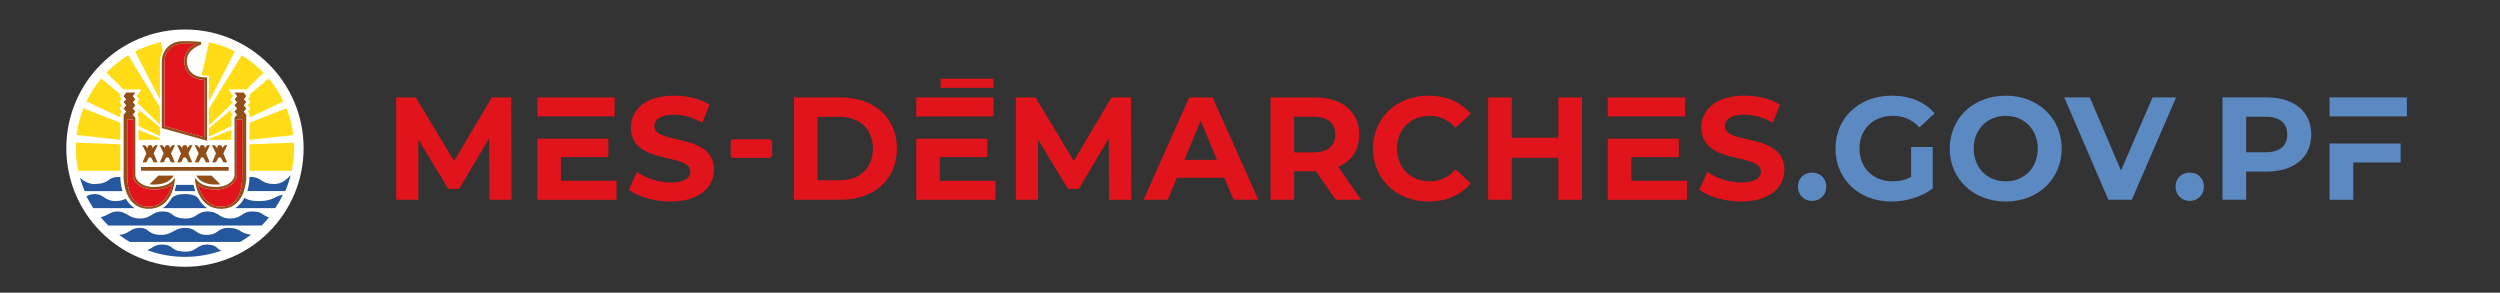 <svg xmlns="http://www.w3.org/2000/svg" version="1.1" x="0" y="0" viewBox="0 0 1429.04 167.28" style="enable-background:new 0 0 1429.04 167.28" xml:space="preserve" id="svg1238">
  <rect x="0" y="0" width="1429.04" height="167.28" fill="#333333" stroke="none"/>
  <style type="text/css" id="style1065">
    .st7{fill:#e0141a}.st10{fill:#25579e}.st13{fill:#ffdc15}.st14{fill:#5b89c1}.st15{fill:#924e18}
  </style>
  <g id="Calque_4">
    <path class="st7" d="m279.7 114.19-.08-35.11L262.4 108h-6.1l-17.14-28.17v34.35h-12.7v-58.5h11.2l21.9 36.36 21.56-36.36h11.12l.17 58.51H279.7z" id="path1105"/>
    <path class="st7" d="M352.43 103.33v10.87h-45.3V55.68h44.22v10.87h-44.213v12.71h40.613v10.53h-27.16v13.54h31.84z" id="path1107"/>
    <path class="st7" d="m359.47 108.42 4.6-10.2c4.93 3.59 12.29 6.1 19.31 6.1 8.02 0 11.28-2.67 11.28-6.27 0-10.95-34.02-3.43-34.02-25.16 0-9.95 8.02-18.22 24.66-18.22 7.36 0 14.88 1.76 20.31 5.18l-4.18 10.28c-5.43-3.09-11.03-4.6-16.21-4.6-8.02 0-11.12 3.01-11.12 6.69 0 10.78 34.02 3.34 34.02 24.82 0 9.78-8.11 18.14-24.82 18.14-9.29.01-18.65-2.74-23.83-6.76z" id="path1109"/>
    <path class="st7" d="M453.85 55.68h26.58c19.14 0 32.26 11.53 32.26 29.25s-13.12 29.26-32.26 29.26h-26.58V55.68zm25.91 47.39c11.62 0 19.22-6.94 19.22-18.14s-7.61-18.14-19.22-18.14h-12.37v36.27h12.37z" id="path1111"/>
    <path class="st7" d="M569.05 103.33v10.87h-45.3V55.68h44.22v10.87l-44.229.066.006 12.644h40.613v10.53H537.2v13.54z" id="path1113"/>
    <path class="st7" d="m633.92 114.19-.08-35.11L616.62 108h-6.1l-17.13-28.17v34.35h-12.7v-58.5h11.2l21.9 36.36 21.56-36.36h11.12l.17 58.51h-12.72z" id="path1115"/>
    <path class="st7" d="M699.89 101.65h-27.16l-5.18 12.54h-13.87l26.08-58.51h13.37l26.16 58.51h-14.21l-5.19-12.54zm-4.26-10.28-9.28-22.4-9.28 22.4h18.56z" id="path1117"/>
    <path class="st7" d="m763.51 114.19-11.28-16.3h-12.45v16.3h-13.54V55.68h25.32c15.63 0 25.41 8.11 25.41 21.23 0 8.78-4.43 15.21-12.04 18.47l13.12 18.81h-14.54zm-12.7-47.47h-11.03v20.39h11.03c8.27 0 12.45-3.84 12.45-10.2 0-6.43-4.18-10.19-12.45-10.19z" id="path1119"/>
    <path class="st7" d="M784.84 84.94c0-17.64 13.54-30.26 31.76-30.26 10.11 0 18.55 3.68 24.07 10.37l-8.69 8.02c-3.93-4.51-8.86-6.85-14.71-6.85-10.95 0-18.72 7.69-18.72 18.72 0 11.03 7.77 18.72 18.72 18.72 5.85 0 10.78-2.34 14.71-6.94l8.69 8.02c-5.52 6.77-13.96 10.45-24.16 10.45-18.13 0-31.67-12.62-31.67-30.25z" id="path1121"/>
    <path class="st7" d="M904.3 55.68v58.51h-13.54V90.2h-26.58v23.99h-13.54V55.68h13.54v23.07h26.58V55.68h13.54z" id="path1123"/>
    <path class="st7" d="M964.33 103.33v10.87h-45.3V55.68h44.22v10.87h-44.213v12.71h40.613v10.53h-27.16v13.54h31.84z" id="path1125"/>
    <path class="st7" d="m971.36 108.42 4.6-10.2c4.93 3.59 12.29 6.1 19.31 6.1 8.02 0 11.28-2.67 11.28-6.27 0-10.95-34.02-3.43-34.02-25.16 0-9.95 8.02-18.22 24.66-18.22 7.36 0 14.88 1.76 20.31 5.18l-4.18 10.28c-5.43-3.09-11.03-4.6-16.21-4.6-8.02 0-11.12 3.01-11.12 6.69 0 10.78 34.02 3.34 34.02 24.82 0 9.78-8.11 18.14-24.82 18.14-9.29.01-18.65-2.74-23.83-6.76z" id="path1127"/>
    <path class="st14" d="M1027.71 106.67c0-4.85 3.59-8.02 8.11-8.02 4.51 0 8.11 3.18 8.11 8.02 0 4.76-3.59 8.19-8.11 8.19s-8.11-3.43-8.11-8.19z" id="path1129"/>
    <path class="st14" d="M1092.41 84.02h12.37v23.74c-6.44 4.85-15.3 7.44-23.65 7.44-18.39 0-31.93-12.62-31.93-30.26s13.54-30.26 32.18-30.26c10.28 0 18.81 3.51 24.49 10.11l-8.69 8.02c-4.26-4.51-9.19-6.6-15.13-6.6-11.37 0-19.14 7.61-19.14 18.72 0 10.95 7.77 18.72 18.97 18.72 3.68 0 7.1-.67 10.53-2.51V84.02z" id="path1131"/>
    <path class="st14" d="M1114.49 84.94c0-17.39 13.54-30.26 32.01-30.26 18.39 0 32.01 12.79 32.01 30.26 0 17.47-13.62 30.26-32.01 30.26-18.47-.01-32.01-12.88-32.01-30.26zm50.32 0c0-11.12-7.86-18.72-18.3-18.72-10.45 0-18.3 7.61-18.3 18.72s7.86 18.72 18.3 18.72c10.44 0 18.3-7.61 18.3-18.72z" id="path1133"/>
    <path class="st14" d="m1243.9 55.68-25.33 58.51h-13.37l-25.24-58.51h14.63l17.8 41.79 18.05-41.79h13.46z" id="path1135"/>
    <path class="st14" d="M1243.57 106.67c0-4.85 3.59-8.02 8.11-8.02 4.51 0 8.11 3.18 8.11 8.02 0 4.76-3.59 8.19-8.11 8.19-4.51 0-8.11-3.43-8.11-8.19z" id="path1137"/>
    <path class="st14" d="M1321.15 76.91c0 13.04-9.78 21.15-25.41 21.15h-11.78v16.13h-13.54V55.68h25.32c15.63 0 25.41 8.11 25.41 21.23zm-13.71 0c0-6.44-4.18-10.2-12.45-10.2h-11.03v20.31h11.03c8.27.01 12.45-3.75 12.45-10.11z" id="path1139"/>
    <path class="st14" d="M1331.603 66.55v15.46h40.627v10.87h-27.08v21.31h-13.54V55.68h44.22v10.87z" id="path1141"/>
    <path class="st7" id="rect1143" d="M537.61 44.99h30.36v5.21h-30.36z"/>
    <path class="st7" d="M439.76 90.27h-20.51c-.88 0-1.59-.71-1.59-1.59V81.2c0-.88.71-1.59 1.59-1.59h20.51c.88 0 1.59.71 1.59 1.59v7.47c0 .88-.71 1.6-1.59 1.6z" id="path1145"/>
  </g>
  <g id="Calque_2">
    <g id="g1159">
      <circle cx="105.73" cy="84.68" r="67.82" id="circle1157" style="fill:#fff"/>
    </g>
    <g id="g1235">
      <path class="st10" d="M153.8 124.28c-4.07-1.13-3.48-3.4-9.71-3.4-6.04 0-5.67 4.01-12.53 4.01-6.85 0-6.01-4.01-13.14-4.01-5.52 0-6.18 4.01-11.84 4.01-9.7 0-6.22-4.01-13.98-4.01-5.72 0-5.95 4.01-12.73 4.01-6.41 0-7.29-4.01-12.71-4.01-4.21 0-4.81 2.12-9.6 3.27 1.38 1.68 2.85 3.26 4.39 4.79h87.57c1.49-1.48 2.92-3.03 4.28-4.66" id="path1161"/>
      <path class="st10" d="M143.52 134.11c-6.69-.7-5.75-3.84-13.06-3.84-6.34 0-5.56 3.98-12.25 3.98-6.85 0-5.47-3.98-12.61-3.98-5.49 0-7.6 3.98-13.23 3.98-8.37 0-6.55-3.98-12.57-3.98-5.43 0-5.92 3.6-11.72 3.97 1.97 1.48 4.03 2.85 6.15 4.07h62.96a57.39 57.39 0 0 0 6.33-4.2" id="path1163"/>
      <path class="st10" d="M92.41 139.82c-4.07 0-5.35 2.04-8.22 3.2 6.74 2.46 13.97 3.8 21.55 3.8a62.6 62.6 0 0 0 20.82-3.55c-2.77-1.12-2.89-3.45-8.34-3.45-5.5 0-6.17 4.01-11.82 4.01-9.69 0-6.24-4.01-13.99-4.01" id="path1165"/>
      <path class="st10" d="M166.2 99.98c-2.32 2.91-5.65 5.2-9.31 5.2-7.91 0-7.32-4.01-13.43-4.01-.34 0-.61.01-.89.03v.35c0 2.16-.34 4.91-1.2 7.68h21.67c1.29-2.97 2.34-6.06 3.16-9.25" id="path1167"/>
      <path class="st10" d="M68.83 101.23c-.34-.03-.68-.05-1.09-.05-6.8 0-4.46 4-14.32 4-2.01 0-5.76-1.5-7.73-3.63.75 2.63 1.65 5.21 2.72 7.7h21.64a25.75 25.75 0 0 1-1.22-7.68v-.34" id="path1169"/>
      <path class="st10" d="M100.71 105.66c-.26 1.26-.58 2.46-.91 3.58h11.81a42.14 42.14 0 0 1-.94-3.58h-9.96" id="path1171"/>
      <path class="st10" d="M161.72 111.3c-5.29.98-5.59 3.64-13.77 3.64-4.66 0-6.63-.88-8.22-1.82-1.24 2.32-2.96 4.39-5.28 5.86h22.89c1.63-2.44 3.09-5.01 4.38-7.68" id="path1173"/>
      <path class="st10" d="M113.48 113.64c-.91-1.68-3.66-2.71-8.08-2.71-3.32 0-6.33.86-7.43 2.61-1.11 1.76-2.92 4.18-4.9 5.45h25.24c-1.91-1.25-3.92-3.66-4.83-5.35" id="path1175"/>
      <path class="st10" d="M71.93 113.58c-1.45.74-3.21 1.36-5.84 1.36-6.46 0-6.53-4.01-11.94-4.01-2.2 0-3.4.58-4.74 1.3 1.16 2.33 2.49 4.59 3.92 6.76h23.63c-2.17-1.36-3.81-3.28-5.03-5.41" id="path1177"/>
      <path class="st13" d="M43.42 81.53c-.04 1.05-.06 2.1-.06 3.15 0 4.45.46 8.79 1.37 12.96h24.1V82.51l-25.41-.98" id="path1179"/>
      <path class="st13" d="M167.64 77.16a63.325 63.325 0 0 0-3.87-15.25l-21.2 8.29v9.76l25.07-2.8" id="path1181"/>
      <path class="st13" id="polygon1183" d="M132.25 79.96v-5.7L119.4 79.3v.66z"/>
      <path class="st13" d="M47.69 61.91c-1.9 4.81-3.23 9.93-3.88 15.25l25.01 2.8V70.2l-21.13-8.29" id="path1185"/>
      <path class="st13" d="m168.05 81.53-25.47.98v15.13h24.17a62.07 62.07 0 0 0 1.36-12.96c0-1.05-.02-2.1-.06-3.15" id="path1187"/>
      <path class="st13" id="polygon1189" d="M91.42 79.96v-.9l-12.27-4.81v5.71z"/>
      <path class="st13" d="M141.73 56.68c.1.1 1.47 1.43 1.47 1.43s-1.3 1.68-1.6 2.07l1.5 1.95s-1.2 1.43-1.44 1.71c.25.28.92 1.14.92 1.14v2.2l19.46-9.25c-2.25-4.73-5.13-9.08-8.43-13.05l-11.19 9.3.61.85c-.01 0-1.09 1.4-1.3 1.65" id="path1191"/>
      <path class="st13" d="M133.13 65.53c-.22-.26-1.41-1.74-1.41-1.74s1.2-1.49 1.47-1.79c-.02-.03-.05-.06-.08-.09l-13.7 11.38v4.87l12.86-6.09v-5.6c-.02 0 .69-.76.86-.94" id="path1193"/>
      <path class="st13" d="M132.57 59.13c.24-.29.45-.55.53-.64-.15-.15-1.43-1.52-1.43-1.52s1.28-1.64 1.61-2.04c-.37-.5-2.71-3.84-2.71-3.84h9.69l.26.34c3.67-3.56 7.14-6.96 10.11-9.86a63.55 63.55 0 0 0-12.46-9.96L119.4 62.27v9.57c4.04-3.85 8.58-8.26 13.17-12.71" id="path1195"/>
      <path class="st13" d="M119.4 43.2v14.95l14.84-28.73c-4.61-2.39-9.54-4.18-14.75-5.35l-4.29 18.94c.76.11 1.56.19 2.4.19h1.8" id="path1197"/>
      <path class="st13" d="M69.75 63.83c-.22-.28-1.44-1.71-1.44-1.71s1.22-1.56 1.5-1.95l-1.59-2.07s1.34-1.33 1.46-1.43c-.2-.25-1.31-1.65-1.31-1.65l.63-.9-11.14-9.26c-3.32 3.97-6.18 8.32-8.44 13.05l19.41 9.22v-2.18c0 .02.67-.83.92-1.12" id="path1199"/>
      <path class="st13" d="M78.32 61.88c-.04.05-.08.09-.09.12.25.3 1.45 1.79 1.45 1.79s-1.19 1.47-1.4 1.74c.17.17.87.94.87.94v5.59l12.27 5.8v-5.09l-13.1-10.89" id="path1201"/>
      <path class="st13" d="M80.84 51.09s-2.35 3.34-2.69 3.84c.31.39 1.59 2.04 1.59 2.04s-1.29 1.37-1.44 1.51c.06.06.19.24.37.44 4.41 4.28 8.8 8.54 12.75 12.35v-9.99L73.31 31.62a62.609 62.609 0 0 0-12.46 9.96c2.97 2.9 6.43 6.28 10.08 9.84l.23-.33h9.68" id="path1203"/>
      <path class="st13" d="m93.06 28.88-1.11-4.81c-5.18 1.18-10.14 2.97-14.73 5.35l14.2 27.51v-21.5c-.01-2.22.53-4.53 1.64-6.55" id="path1205"/>
      <path class="st15" d="M99.25 100.39h-8.77l-4.99 4.97c.01 0 10.07 1.53 13.76-4.97" id="path1207"/>
      <path class="st15" d="M112.18 100.39h8.76l4.96 4.97s-10.05 1.53-13.72-4.97" id="path1209"/>
      <path class="st15" id="rect1211" d="M80.6 95.46h50.09v2.12H80.6z"/>
      <path class="st15" d="M117.59 44.25c-6.74 0-10.8-3.57-10.8-9.56 0-6.64 8.11-9.21 8.19-9.22l-.07-1.47c-.12-.02-2.65-.49-10.13-.49-8.45 0-12.3 6.16-12.3 11.91v37.8l25.88 7.23v-36.2h-.77m-.75 34.23C115.12 78 94.99 72.37 94 72.09V35.42C94 31.54 96.27 25 104.79 25c3.24 0 5.48.09 7.05.2-2.74 1.46-6.53 4.4-6.53 9.48 0 6.59 4.42 10.72 11.54 11.02v32.78z" id="path1213"/>
      <path class="st15" d="M90.14 83H88.7l-1.73 1.76.18-.5c0-1.14-.78-1.29-1.15-1.29h-.36c-.41 0-1.29.13-1.29 1.29l.18.5L82.78 83h-1.41l2.28 4.68-2.18 5.11h2.18l1.44-2.73h1.32l1.45 2.73h2.15l-2.15-5.11L90.14 83" id="path1215"/>
      <path class="st15" d="M100.05 83H98.6l-1.72 1.76.17-.5c0-1.17-.8-1.29-1.16-1.29h-.38c-.38 0-1.23.15-1.23 1.29l.18.5L92.74 83h-1.46l2.28 4.68-2.16 5.11h2.16l1.43-2.73h1.34l1.45 2.73h2.14l-2.14-5.11 2.27-4.68" id="path1217"/>
      <path class="st15" d="M110.01 83h-1.47l-1.72 1.76.16-.5c0-1.14-.75-1.29-1.12-1.29h-.38c-.4 0-1.26.12-1.26 1.29l.17.5-1.73-1.76h-1.43l2.25 4.68-2.14 5.11h2.14l1.44-2.73h1.35l1.43 2.73h2.17l-2.17-5.11 2.31-4.68" id="path1219"/>
      <path class="st15" d="M120 83h-1.44l-1.71 1.76.15-.5c0-1.15-.8-1.29-1.14-1.29h-.39c-.4 0-1.24.15-1.24 1.29l.17.5-1.71-1.76h-1.43l2.28 4.68-2.18 5.11h2.18l1.43-2.73h1.33l1.45 2.73h2.15l-2.15-5.11L120 83" id="path1221"/>
      <path class="st15" d="M129.94 83h-1.45l-1.71 1.76.15-.5c0-1.15-.79-1.29-1.15-1.29h-.37c-.42 0-1.24.15-1.24 1.29l.16.5-1.72-1.76h-1.44l2.27 4.68-2.17 5.11h2.17l1.44-2.73h1.34l1.45 2.73h2.16l-2.16-5.11 2.27-4.68" id="path1223"/>
      <path class="st15" d="M87.58 106.86c-6.61 0-10.22-4.15-10.22-6.68v-33L75.9 65.6l1.46-1.81-1.46-1.77 1.46-1.84-1.46-1.8 1.46-1.52-1.46-1.88 1.46-2.09h-5.24l-1.47 2.09 1.47 1.88-1.47 1.41 1.47 1.92-1.47 1.88 1.47 1.73-1.47 1.81v35.95s.02 17.81 14.38 17.81c13.02 0 15-14.57 15-17.81-2.35 3.47-5.82 5.3-12.45 5.3m-2.49 11.28c-10.63 0-12.31-10.95-12.31-16.99V68.28H76v31.81c0 3.95 4.56 7.85 10.62 8.15 7.13.33 9.92-1.27 11.79-3.03-.69 2.67-3.72 12.93-13.32 12.93" id="path1225"/>
      <path class="st15" d="m139.31 56.86 1.45-1.88-1.45-2.09h-5.26l1.47 2.09-1.47 1.88 1.47 1.52-1.47 1.8 1.47 1.83-1.47 1.77 1.47 1.82-1.47 1.58v33c0 2.52-3.61 6.68-10.22 6.68-6.63 0-10.1-1.84-12.42-5.31 0 3.23 1.97 17.81 14.97 17.81 14.38 0 14.38-17.81 14.38-17.81V65.61l-1.45-1.82 1.45-1.73-1.45-1.88 1.45-1.92-1.45-1.4m-.89 44.29c0 6.04-1.49 16.99-12.12 16.99-9.55 0-12.6-10.26-13.31-12.93 1.86 1.76 4.67 3.36 11.81 3.03 6.05-.31 10.6-4.19 10.6-8.15V68.28h3.01v32.87z" id="path1227"/>
      <path class="st7" d="M72.78 68.28v32.88c0 6.04 1.69 16.99 12.31 16.99 9.6 0 12.63-10.26 13.31-12.93-1.87 1.76-4.67 3.36-11.79 3.03-6.06-.3-10.62-4.19-10.62-8.15V68.28h-3.21" id="path1229"/>
      <path class="st7" d="M138.42 68.28v32.88c0 6.04-1.49 16.99-12.12 16.99-9.55 0-12.6-10.26-13.31-12.93 1.86 1.76 4.67 3.36 11.81 3.03 6.05-.3 10.6-4.19 10.6-8.15V68.28h3.02" id="path1231"/>
      <path class="st7" d="M105.3 34.69c0-5.08 3.8-8.02 6.53-9.48-1.56-.11-3.8-.2-7.04-.2-8.52 0-10.79 6.55-10.79 10.42V72.1c.99.28 21.12 5.91 22.84 6.39V45.71c-7.11-.3-11.54-4.43-11.54-11.02" id="path1233"/>
    </g>
  </g>
</svg>
